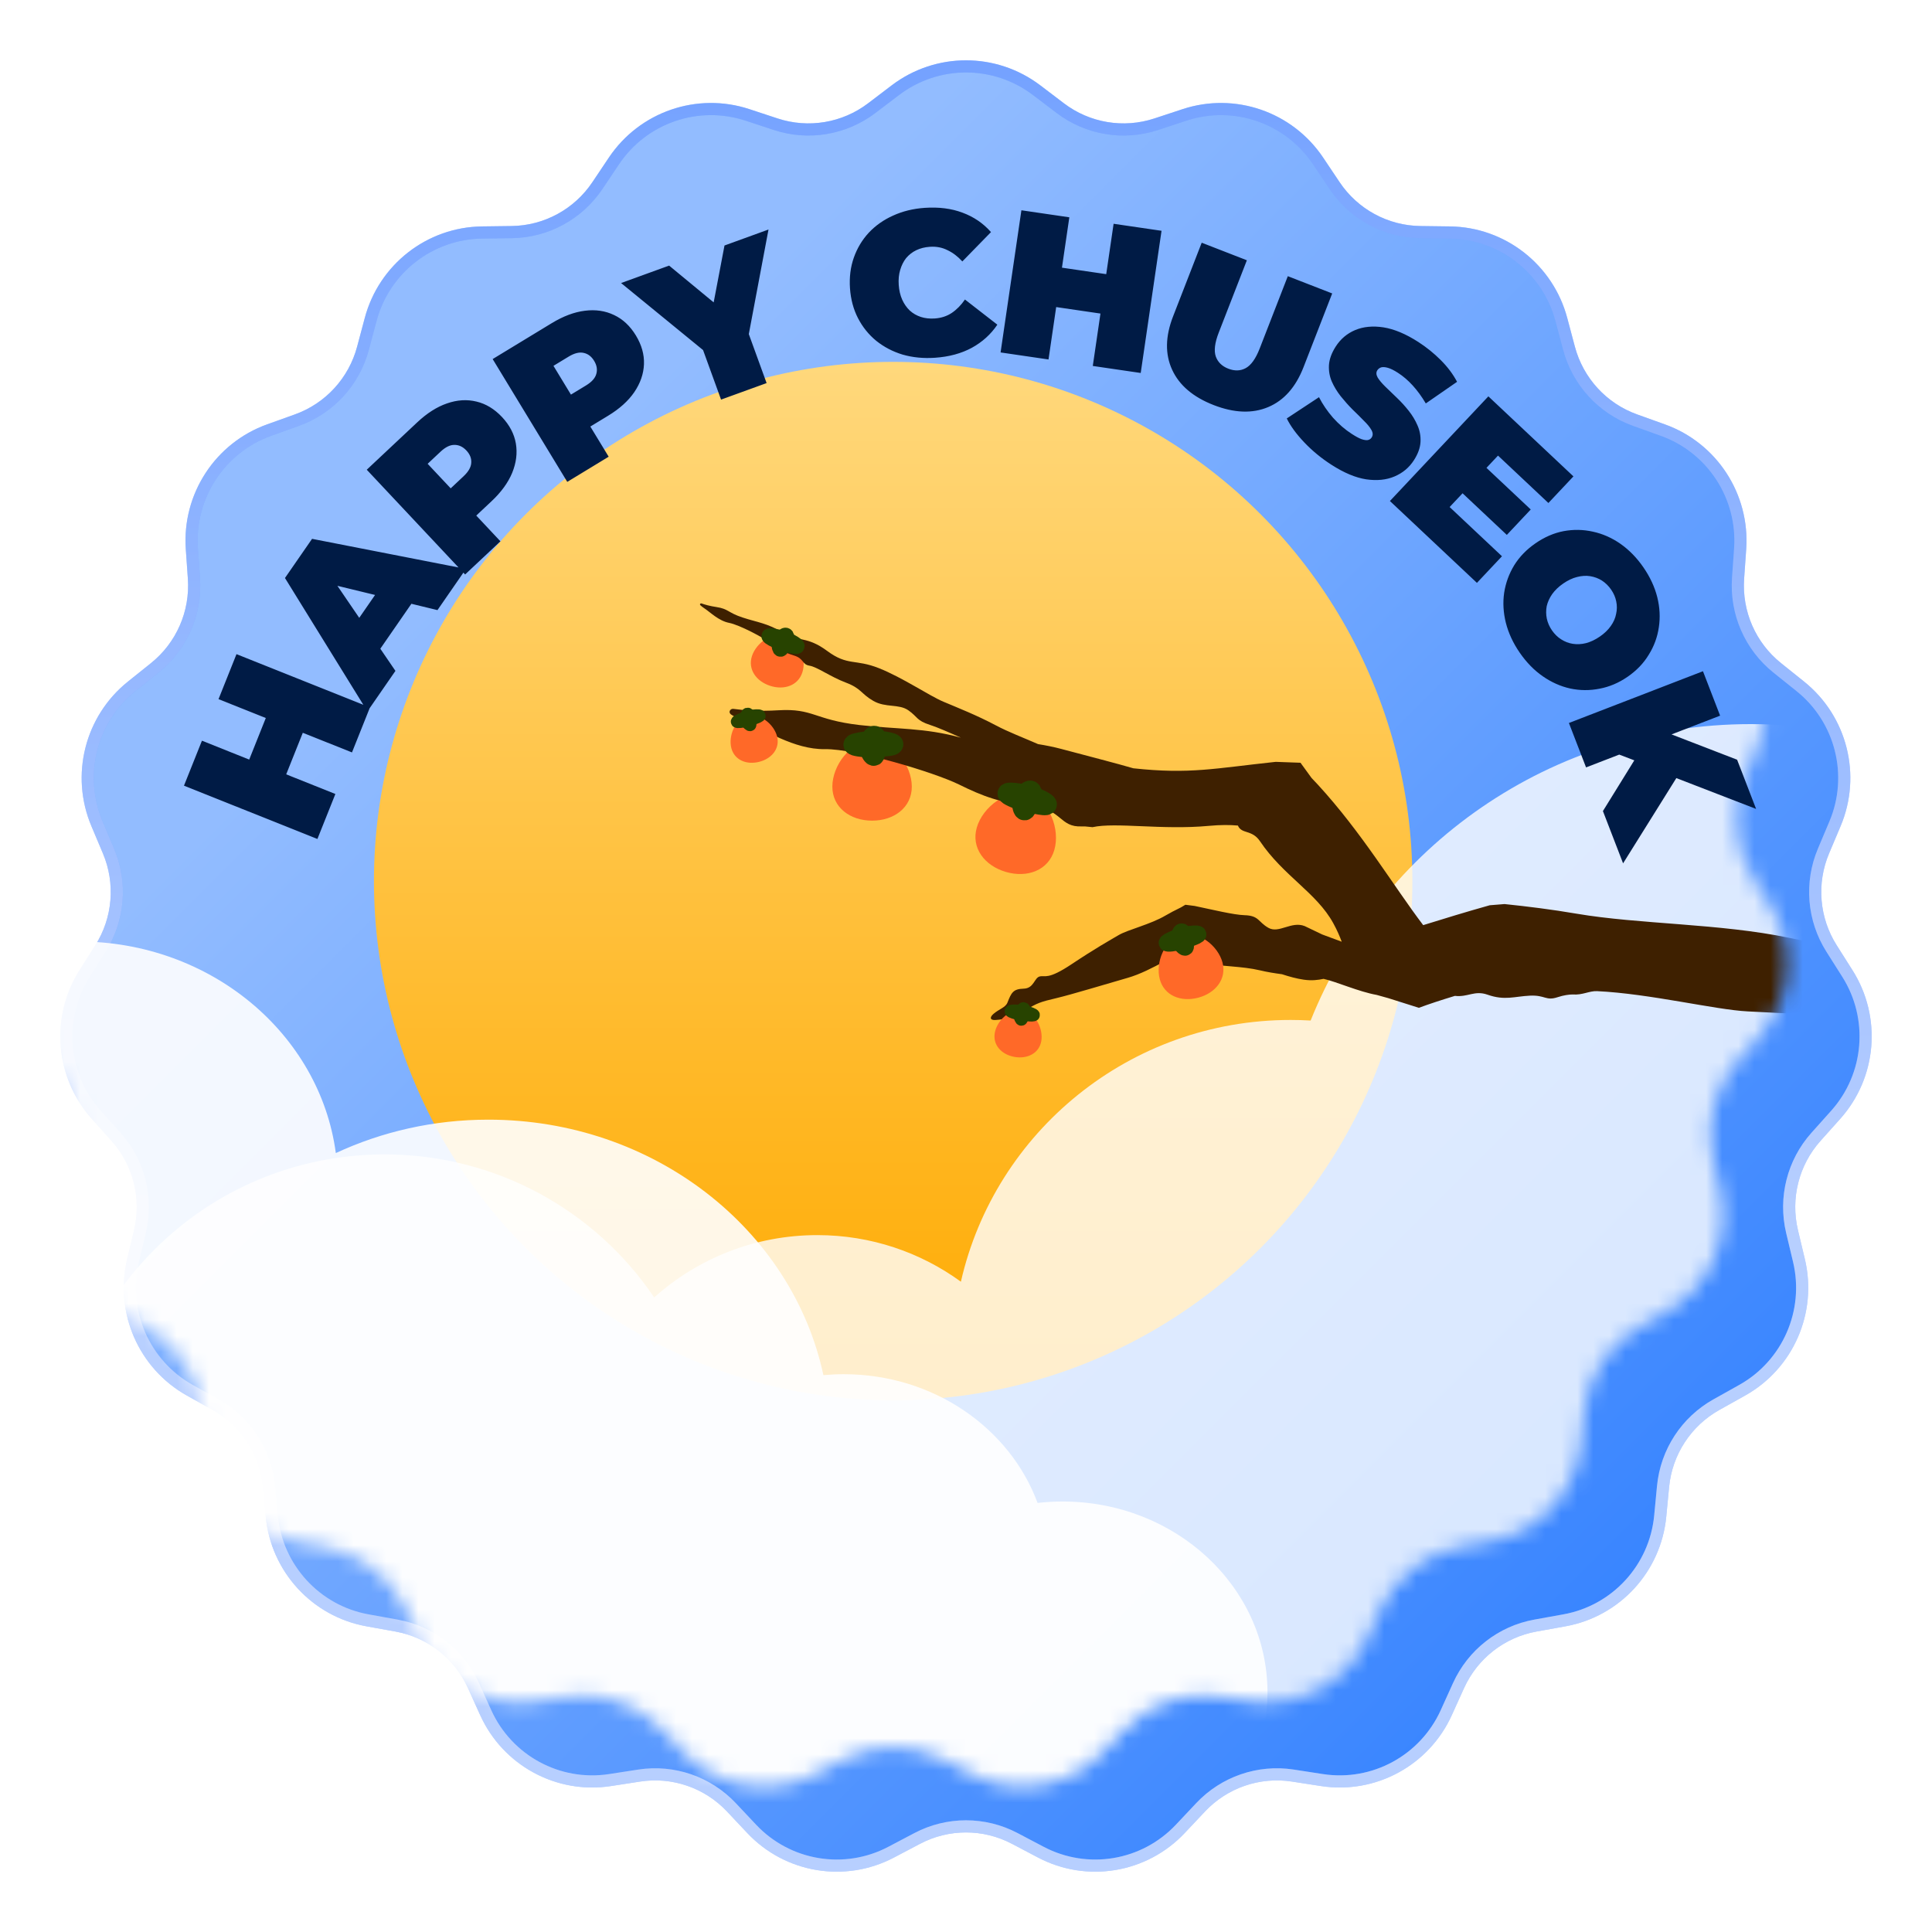 <svg width="120" height="120" viewBox="0 0 120 120" fill="none" xmlns="http://www.w3.org/2000/svg">
<path d="M55.609 5.604C58.206 3.63 61.794 3.63 64.391 5.604L65.853 6.715C67.558 8.011 69.79 8.385 71.822 7.714L73.565 7.139C76.66 6.117 80.054 7.287 81.87 9.998L82.894 11.526C84.087 13.308 86.077 14.388 88.217 14.416L90.052 14.44C93.31 14.481 96.141 16.692 96.981 19.848L97.454 21.626C98.006 23.701 99.539 25.37 101.554 26.093L103.281 26.713C106.349 27.813 108.311 30.826 108.084 34.084L107.955 35.921C107.806 38.063 108.715 40.141 110.387 41.481L111.821 42.631C114.365 44.67 115.245 48.158 113.976 51.165L113.261 52.86C112.426 54.838 112.613 57.1 113.761 58.912L114.744 60.466C116.49 63.223 116.194 66.809 114.02 69.24L112.794 70.61C111.365 72.208 110.809 74.409 111.308 76.497L111.735 78.287C112.494 81.463 111.054 84.758 108.209 86.35L106.606 87.247C104.738 88.293 103.499 90.192 103.295 92.33L103.12 94.162C102.81 97.413 100.38 100.061 97.174 100.641L95.367 100.967C93.262 101.347 91.476 102.741 90.591 104.696L89.832 106.372C88.486 109.346 85.331 111.06 82.11 110.563L80.297 110.283C78.182 109.957 76.042 110.694 74.572 112.255L73.312 113.593C71.076 115.968 67.536 116.56 64.651 115.042L63.026 114.187C61.132 113.189 58.868 113.189 56.974 114.187L55.349 115.042C52.464 116.56 48.924 115.968 46.688 113.593L45.428 112.255C43.958 110.694 41.818 109.957 39.703 110.283L37.89 110.563C34.669 111.06 31.514 109.346 30.168 106.372L29.409 104.696C28.524 102.741 26.738 101.347 24.633 100.967L22.826 100.641C19.62 100.061 17.19 97.413 16.88 94.162L16.705 92.33C16.501 90.192 15.262 88.293 13.394 87.247L11.791 86.35C8.947 84.758 7.506 81.463 8.265 78.287L8.692 76.497C9.191 74.409 8.635 72.208 7.206 70.61L5.98 69.24C3.806 66.809 3.51 63.223 5.256 60.466L6.239 58.912C7.387 57.1 7.574 54.838 6.739 52.86L6.024 51.165C4.755 48.158 5.635 44.67 8.179 42.631L9.613 41.481C11.285 40.141 12.194 38.063 12.045 35.921L11.916 34.084C11.689 30.826 13.651 27.813 16.719 26.713L18.446 26.093C20.461 25.37 21.994 23.701 22.546 21.626L23.02 19.848C23.859 16.692 26.69 14.481 29.948 14.44L31.783 14.416C33.923 14.388 35.913 13.308 37.106 11.526L38.13 9.998C39.946 7.287 43.34 6.117 46.435 7.139L48.178 7.714C50.21 8.385 52.442 8.011 54.148 6.715L55.609 5.604Z" fill="url(#paint0_linear_2729_13332)"/>
<path d="M55.609 5.604C58.206 3.63 61.794 3.63 64.391 5.604L65.853 6.715C67.558 8.011 69.79 8.385 71.822 7.714L73.565 7.139C76.66 6.117 80.054 7.287 81.87 9.998L82.894 11.526C84.087 13.308 86.077 14.388 88.217 14.416L90.052 14.44C93.31 14.481 96.141 16.692 96.981 19.848L97.454 21.626C98.006 23.701 99.539 25.37 101.554 26.093L103.281 26.713C106.349 27.813 108.311 30.826 108.084 34.084L107.955 35.921C107.806 38.063 108.715 40.141 110.387 41.481L111.821 42.631C114.365 44.67 115.245 48.158 113.976 51.165L113.261 52.86C112.426 54.838 112.613 57.1 113.761 58.912L114.744 60.466C116.49 63.223 116.194 66.809 114.02 69.24L112.794 70.61C111.365 72.208 110.809 74.409 111.308 76.497L111.735 78.287C112.494 81.463 111.054 84.758 108.209 86.35L106.606 87.247C104.738 88.293 103.499 90.192 103.295 92.33L103.12 94.162C102.81 97.413 100.38 100.061 97.174 100.641L95.367 100.967C93.262 101.347 91.476 102.741 90.591 104.696L89.832 106.372C88.486 109.346 85.331 111.06 82.11 110.563L80.297 110.283C78.182 109.957 76.042 110.694 74.572 112.255L73.312 113.593C71.076 115.968 67.536 116.56 64.651 115.042L63.026 114.187C61.132 113.189 58.868 113.189 56.974 114.187L55.349 115.042C52.464 116.56 48.924 115.968 46.688 113.593L45.428 112.255C43.958 110.694 41.818 109.957 39.703 110.283L37.89 110.563C34.669 111.06 31.514 109.346 30.168 106.372L29.409 104.696C28.524 102.741 26.738 101.347 24.633 100.967L22.826 100.641C19.62 100.061 17.19 97.413 16.88 94.162L16.705 92.33C16.501 90.192 15.262 88.293 13.394 87.247L11.791 86.35C8.947 84.758 7.506 81.463 8.265 78.287L8.692 76.497C9.191 74.409 8.635 72.208 7.206 70.61L5.98 69.24C3.806 66.809 3.51 63.223 5.256 60.466L6.239 58.912C7.387 57.1 7.574 54.838 6.739 52.86L6.024 51.165C4.755 48.158 5.635 44.67 8.179 42.631L9.613 41.481C11.285 40.141 12.194 38.063 12.045 35.921L11.916 34.084C11.689 30.826 13.651 27.813 16.719 26.713L18.446 26.093C20.461 25.37 21.994 23.701 22.546 21.626L23.02 19.848C23.859 16.692 26.69 14.481 29.948 14.44L31.783 14.416C33.923 14.388 35.913 13.308 37.106 11.526L38.13 9.998C39.946 7.287 43.34 6.117 46.435 7.139L48.178 7.714C50.21 8.385 52.442 8.011 54.148 6.715L55.609 5.604Z" stroke="#78A5FF" stroke-width="0.754"/>
<path d="M55.609 5.604C58.206 3.63 61.794 3.63 64.391 5.604L65.853 6.715C67.558 8.011 69.79 8.385 71.822 7.714L73.565 7.139C76.66 6.117 80.054 7.287 81.87 9.998L82.894 11.526C84.087 13.308 86.077 14.388 88.217 14.416L90.052 14.44C93.31 14.481 96.141 16.692 96.981 19.848L97.454 21.626C98.006 23.701 99.539 25.37 101.554 26.093L103.281 26.713C106.349 27.813 108.311 30.826 108.084 34.084L107.955 35.921C107.806 38.063 108.715 40.141 110.387 41.481L111.821 42.631C114.365 44.67 115.245 48.158 113.976 51.165L113.261 52.86C112.426 54.838 112.613 57.1 113.761 58.912L114.744 60.466C116.49 63.223 116.194 66.809 114.02 69.24L112.794 70.61C111.365 72.208 110.809 74.409 111.308 76.497L111.735 78.287C112.494 81.463 111.054 84.758 108.209 86.35L106.606 87.247C104.738 88.293 103.499 90.192 103.295 92.33L103.12 94.162C102.81 97.413 100.38 100.061 97.174 100.641L95.367 100.967C93.262 101.347 91.476 102.741 90.591 104.696L89.832 106.372C88.486 109.346 85.331 111.06 82.11 110.563L80.297 110.283C78.182 109.957 76.042 110.694 74.572 112.255L73.312 113.593C71.076 115.968 67.536 116.56 64.651 115.042L63.026 114.187C61.132 113.189 58.868 113.189 56.974 114.187L55.349 115.042C52.464 116.56 48.924 115.968 46.688 113.593L45.428 112.255C43.958 110.694 41.818 109.957 39.703 110.283L37.89 110.563C34.669 111.06 31.514 109.346 30.168 106.372L29.409 104.696C28.524 102.741 26.738 101.347 24.633 100.967L22.826 100.641C19.62 100.061 17.19 97.413 16.88 94.162L16.705 92.33C16.501 90.192 15.262 88.293 13.394 87.247L11.791 86.35C8.947 84.758 7.506 81.463 8.265 78.287L8.692 76.497C9.191 74.409 8.635 72.208 7.206 70.61L5.98 69.24C3.806 66.809 3.51 63.223 5.256 60.466L6.239 58.912C7.387 57.1 7.574 54.838 6.739 52.86L6.024 51.165C4.755 48.158 5.635 44.67 8.179 42.631L9.613 41.481C11.285 40.141 12.194 38.063 12.045 35.921L11.916 34.084C11.689 30.826 13.651 27.813 16.719 26.713L18.446 26.093C20.461 25.37 21.994 23.701 22.546 21.626L23.02 19.848C23.859 16.692 26.69 14.481 29.948 14.44L31.783 14.416C33.923 14.388 35.913 13.308 37.106 11.526L38.13 9.998C39.946 7.287 43.34 6.117 46.435 7.139L48.178 7.714C50.21 8.385 52.442 8.011 54.148 6.715L55.609 5.604Z" stroke="url(#paint1_linear_2729_13332)" stroke-opacity="0.5" stroke-width="0.754"/>
<g filter="url(#filter0_i_2729_13332)">
<mask id="mask0_2729_13332" style="mask-type:alpha" maskUnits="userSpaceOnUse" x="4" y="4" width="112" height="112">
<path d="M55.838 5.903C58.299 4.032 61.701 4.032 64.162 5.903L65.625 7.015C67.429 8.387 69.79 8.782 71.941 8.072L73.684 7.497C76.618 6.529 79.835 7.637 81.557 10.208L82.581 11.736C83.843 13.621 85.948 14.764 88.212 14.793L90.047 14.816C93.135 14.856 95.82 16.952 96.616 19.945L97.09 21.723C97.674 23.917 99.295 25.683 101.426 26.448L103.154 27.068C106.062 28.111 107.923 30.968 107.707 34.058L107.579 35.894C107.421 38.159 108.383 40.358 110.151 41.776L111.585 42.925C113.998 44.858 114.833 48.166 113.629 51.019L112.913 52.714C112.03 54.805 112.228 57.197 113.442 59.114L114.426 60.668C116.082 63.283 115.801 66.683 113.738 68.989L112.513 70.359C111.001 72.049 110.413 74.376 110.941 76.585L111.369 78.375C112.088 81.387 110.722 84.512 108.025 86.021L106.422 86.918C104.445 88.024 103.136 90.034 102.92 92.294L102.745 94.127C102.45 97.21 100.146 99.721 97.107 100.269L95.301 100.596C93.073 100.998 91.184 102.473 90.248 104.54L89.489 106.217C88.212 109.037 85.22 110.661 82.168 110.19L80.354 109.911C78.116 109.566 75.852 110.345 74.298 111.996L73.037 113.334C70.917 115.586 67.561 116.148 64.827 114.708L63.202 113.853C61.197 112.798 58.803 112.798 56.798 113.853L55.173 114.708C52.439 116.148 49.083 115.586 46.962 113.334L45.702 111.996C44.148 110.345 41.884 109.566 39.646 109.911L37.832 110.19C34.78 110.661 31.788 109.037 30.511 106.217L29.752 104.54C28.816 102.473 26.927 100.998 24.699 100.596L22.893 100.269C19.854 99.721 17.55 97.21 17.255 94.127L17.08 92.294C16.864 90.034 15.555 88.024 13.578 86.918L11.975 86.021C9.278 84.512 7.912 81.387 8.631 78.375L9.059 76.585C9.587 74.376 8.999 72.049 7.487 70.359L6.262 68.989C4.199 66.683 3.918 63.283 5.574 60.668L6.558 59.114C7.772 57.197 7.97 54.805 7.087 52.714L6.371 51.019C5.167 48.166 6.002 44.858 8.415 42.925L9.849 41.776C11.617 40.358 12.579 38.159 12.421 35.894L12.293 34.058C12.077 30.968 13.938 28.111 16.846 27.068L18.574 26.448C20.705 25.683 22.326 23.917 22.91 21.723L23.384 19.945C24.18 16.952 26.865 14.856 29.953 14.816L31.788 14.793C34.052 14.764 36.157 13.621 37.419 11.736L38.443 10.208C40.165 7.637 43.382 6.529 46.316 7.497L48.059 8.072C50.21 8.782 52.571 8.387 54.375 7.015L55.838 5.903Z" fill="#D9D9D9"/>
</mask>
<g mask="url(#mask0_2729_13332)">
<circle cx="60" cy="59.25" r="32.25" fill="url(#paint2_linear_2729_13332)"/>
<path d="M113.25 49.5C125.358 49.5 135.756 56.779 140.261 67.175C142.63 66.542 145.12 66.204 147.69 66.204C163.463 66.204 176.25 78.919 176.25 94.602C176.25 96.864 175.981 99.064 175.479 101.173C175.984 102.03 176.25 102.901 176.25 103.79C176.25 106.014 174.611 108.147 171.6 110.134C166.5 117.881 157.697 123 147.69 123C143.347 123 139.232 122.033 135.546 120.308C123.118 122.016 108.6 123 93.09 123C67.778 123 45.108 120.387 29.855 116.266C29.378 116.3 28.896 116.318 28.41 116.318C21.884 116.318 16.085 113.232 12.401 108.45C10.983 107.138 10.148 105.775 9.968 104.371C8.866 101.894 8.25 99.155 8.25 96.273C8.25 85.202 17.276 76.227 28.41 76.227C35.389 76.227 41.539 79.754 45.157 85.113C47.839 82.705 51.392 81.239 55.29 81.239C58.625 81.239 61.707 82.314 64.207 84.133C66.323 74.825 74.69 67.875 84.69 67.875C85.106 67.875 85.52 67.887 85.93 67.911C90.256 57.123 100.858 49.5 113.25 49.5Z" fill="white" fill-opacity="0.8"/>
<path d="M9.382 63C17.608 63 24.39 68.734 25.383 76.143C28.235 74.817 31.45 74.068 34.854 74.068C45.145 74.068 53.725 80.887 55.667 89.937C56.082 89.899 56.503 89.878 56.929 89.878C62.51 89.878 67.249 93.222 68.97 97.873C69.477 97.816 69.991 97.784 70.514 97.784C77.548 97.784 83.25 103.093 83.25 109.642C83.25 116.191 77.548 121.5 70.514 121.5C68.379 121.5 64.101 121.5 59.314 121.5C53.569 121.5 54.273 121.5 48.439 121.5C29.213 121.5 13.627 116.191 13.627 109.642C13.627 107.813 14.841 106.08 17.012 104.533C14.873 101.448 13.627 97.776 13.627 93.831C13.627 93.383 13.644 92.939 13.675 92.499C12.308 92.849 10.869 93.04 9.382 93.04C0.473 93.04 -6.75 86.316 -6.75 78.02C-6.75 69.725 0.473 63 9.382 63Z" fill="white" fill-opacity="0.9"/>
<path d="M61.158 53.381C61.158 54.679 60.054 55.496 58.691 55.496C57.328 55.496 56.223 54.679 56.223 53.381C56.223 52.083 57.328 50.56 58.691 50.56C60.054 50.56 61.158 52.083 61.158 53.381Z" fill="#FF6928"/>
<path d="M70.009 57.322C69.639 58.587 68.329 59.069 67 58.681C65.671 58.293 64.827 57.181 65.197 55.916C65.566 54.65 67.077 53.481 68.406 53.869C69.735 54.257 70.379 56.056 70.009 57.322Z" fill="#FF6928"/>
<path d="M54.359 46.288C54.093 47.111 53.224 47.402 52.359 47.122C51.495 46.842 50.962 46.097 51.229 45.274C51.496 44.451 52.509 43.712 53.373 43.992C54.238 44.272 54.626 45.465 54.359 46.288Z" fill="#FF6928"/>
<path d="M48.103 42.007C48.308 42.08 48.626 42.17 49.025 42.229C49.77 42.34 49.727 42.576 50.646 42.878C51.568 43.181 52.198 43.231 53.151 43.819C54.103 44.407 54.625 44.008 55.903 44.955C57.182 45.903 57.638 45.439 59.114 46.025C60.591 46.611 62.238 47.736 63.118 48.107C63.998 48.479 65.196 48.949 66.384 49.581C67.146 49.986 68.086 50.341 69 50.742C69.493 50.822 69.981 50.919 70.442 51.042C71.898 51.431 73.956 51.96 74.918 52.244C78.433 52.623 79.955 52.25 83.761 51.844L85.301 51.9L85.987 52.845C86.111 52.971 86.235 53.104 86.363 53.243C89.118 56.237 91.095 59.584 92.921 61.986C94.18 61.595 95.574 61.166 97.056 60.751L97.974 60.677C99.406 60.824 100.911 61.013 102.435 61.273C106.362 61.942 111.346 61.875 115.657 62.775C117.237 63.105 119.059 63.476 120.87 63.847L121.69 63.99L122.029 64.494C123.702 67.173 125.357 69.83 126.263 71.394C127.695 73.865 128.047 74.466 129.881 76.487C130.935 77.649 132.153 79.433 132.887 81.17C133.256 82.044 132.867 82.086 132.18 81.453C131.176 80.527 130.625 79.552 129.875 79.257C128.375 78.668 127.764 78.396 127.078 76.707C126.392 75.018 125.024 75.039 124.501 74.151C123.979 73.262 124.498 72.873 120.943 69.06C120.473 68.557 120.036 68.079 119.624 67.63C116.532 67.537 114.554 67.416 113.067 67.343C111.062 67.243 106.993 66.241 103.724 66.086C103.232 66.063 102.818 66.343 102.202 66.292C101.988 66.294 101.664 66.332 101.269 66.462C100.531 66.706 100.506 66.32 99.55 66.366C98.593 66.412 97.984 66.683 96.918 66.306C96.107 66.02 95.692 66.475 94.891 66.38C94.029 66.642 93.261 66.894 92.653 67.121L90.75 66.52L90.036 66.321C88.915 66.122 87.54 65.5 86.733 65.322C86.397 65.392 86.014 65.447 85.505 65.374C85.065 65.311 84.604 65.184 84.149 65.035C83.707 64.976 83.245 64.904 82.781 64.793C81.693 64.532 80.345 64.557 79.1 64.321C78.027 64.117 76.864 64.234 76.864 64.234C76.118 64.629 75.347 65.037 74.55 65.265C73.113 65.677 71.095 66.292 70.137 66.52C69.18 66.748 68.947 66.807 68.158 67.309C67.704 67.598 67.009 67.849 66.338 67.879C66.001 67.894 65.989 67.703 66.238 67.492C66.602 67.184 66.979 67.1 67.099 66.796C67.338 66.19 67.448 65.948 68.1 65.932C68.752 65.916 68.757 65.26 69.101 65.174C69.445 65.088 69.588 65.407 71.08 64.414C72.572 63.42 73.423 62.947 74.004 62.605C74.585 62.262 75.983 61.944 76.928 61.382C77.18 61.232 77.512 61.062 77.876 60.883L78.15 60.72L78.727 60.794C79.819 61.022 81.151 61.348 81.822 61.368C82.734 61.395 82.649 61.776 83.304 62.152C83.961 62.528 84.734 61.715 85.563 62.046L86.649 62.566L87.861 63.016C87.738 62.688 87.583 62.316 87.335 61.864C86.294 59.968 84.234 58.927 82.781 56.77C82.285 56.035 81.636 56.345 81.413 55.801C80.92 55.755 80.339 55.752 79.604 55.82C76.703 56.089 73.814 55.582 72.383 55.901L71.911 55.854C71.846 55.852 71.783 55.851 71.723 55.854C70.321 55.923 70.491 54.762 68.577 54.58C66.663 54.398 65.584 53.988 64.071 53.243C62.556 52.499 57.684 51.028 55.757 51.055C53.83 51.083 51.987 49.819 50.801 49.344C50.432 49.197 50.151 49.045 49.941 48.909C49.853 48.851 49.826 48.769 49.845 48.697C49.869 48.608 49.964 48.537 50.094 48.556C50.723 48.644 51.683 48.712 52.857 48.641C55.044 48.509 55.084 49.228 57.9 49.556C60.257 49.831 61.91 49.712 64.206 50.342C63.465 50.011 62.744 49.696 62.307 49.556C61.431 49.276 61.545 49.065 60.946 48.644C60.347 48.225 59.534 48.5 58.766 48.057C57.997 47.614 58.028 47.286 57.066 46.923C56.103 46.561 55.279 45.947 54.803 45.871C54.327 45.795 54.474 45.434 53.845 45.241C53.217 45.049 52.886 44.841 52.436 44.496C51.985 44.15 50.459 43.336 49.809 43.211C49.16 43.084 48.64 42.549 48.278 42.312C48.166 42.239 48.081 42.17 48.021 42.112C47.997 42.087 47.995 42.059 48.007 42.038C48.022 42.011 48.061 41.992 48.103 42.007Z" fill="#3E2000"/>
<path d="M68.338 53.915C67.684 53.786 66.584 53.624 67.419 54.016C68.254 54.408 68.38 54.112 68.338 53.915Z" stroke="#274300" stroke-width="1.274"/>
<path d="M67.952 53.915C67.98 54.42 68.091 55.262 68.31 54.596C68.528 53.931 68.162 53.865 67.952 53.915Z" stroke="#274300" stroke-width="1.274"/>
<path d="M68.318 54.317C68.964 54.483 70.054 54.706 69.244 54.269C68.433 53.831 68.289 54.118 68.318 54.317Z" stroke="#274300" stroke-width="1.274"/>
<path d="M68.595 54.182C68.641 53.921 68.656 53.464 68.358 53.715C68.06 53.967 68.392 54.131 68.595 54.182Z" stroke="#274300" stroke-width="1.274"/>
<path d="M52.79 50.264C52.98 51.012 52.463 51.644 51.678 51.843C50.893 52.043 50.138 51.734 49.948 50.986C49.758 50.239 50.171 49.201 50.956 49.001C51.741 48.802 52.6 49.517 52.79 50.264Z" fill="#FF6928"/>
<path d="M50.935 49.044C50.567 49.173 49.965 49.419 50.502 49.368C51.039 49.317 51.014 49.131 50.935 49.044Z" stroke="#274300" stroke-width="0.745"/>
<path d="M50.74 49.159C50.905 49.405 51.211 49.796 51.123 49.396C51.035 48.995 50.831 49.071 50.74 49.159Z" stroke="#274300" stroke-width="0.745"/>
<path d="M51.044 49.252C51.419 49.144 52.035 48.933 51.496 48.953C50.958 48.973 50.971 49.161 51.044 49.252Z" stroke="#274300" stroke-width="0.745"/>
<path d="M51.144 49.102C51.089 48.957 50.961 48.722 50.886 48.937C50.81 49.153 51.026 49.137 51.144 49.102Z" stroke="#274300" stroke-width="0.745"/>
<path d="M69.2 69.188C69.066 69.948 68.335 70.312 67.537 70.171C66.74 70.03 66.178 69.438 66.312 68.678C66.446 67.919 67.249 67.142 68.047 67.283C68.844 67.424 69.334 68.429 69.2 69.188Z" fill="#FF6928"/>
<path d="M68.01 67.313C67.621 67.28 66.971 67.257 67.482 67.431C67.992 67.605 68.046 67.425 68.01 67.313Z" stroke="#274300" stroke-width="0.745"/>
<path d="M67.785 67.338C67.834 67.629 67.952 68.112 68.037 67.711C68.121 67.31 67.904 67.295 67.785 67.338Z" stroke="#274300" stroke-width="0.745"/>
<path d="M68.024 67.548C68.41 67.604 69.058 67.664 68.559 67.461C68.059 67.258 67.994 67.435 68.024 67.548Z" stroke="#274300" stroke-width="0.745"/>
<path d="M68.176 67.452C68.186 67.298 68.166 67.031 68.008 67.196C67.851 67.361 68.055 67.435 68.176 67.452Z" stroke="#274300" stroke-width="0.745"/>
<path d="M80.454 64.302C80.727 65.326 80.028 66.204 78.952 66.492C77.877 66.779 76.833 66.367 76.559 65.343C76.285 64.319 76.836 62.884 77.912 62.597C78.987 62.309 80.18 63.278 80.454 64.302Z" fill="#FF6928"/>
<path d="M77.885 62.657C77.381 62.841 76.557 63.189 77.295 63.11C78.032 63.031 77.995 62.775 77.885 62.657Z" stroke="#274300" stroke-width="1.025"/>
<path d="M77.619 62.819C77.849 63.153 78.276 63.686 78.149 63.137C78.021 62.589 77.742 62.696 77.619 62.819Z" stroke="#274300" stroke-width="1.025"/>
<path d="M78.038 62.942C78.552 62.787 79.394 62.486 78.654 62.523C77.915 62.559 77.935 62.818 78.038 62.942Z" stroke="#274300" stroke-width="1.025"/>
<path d="M78.172 62.733C78.095 62.535 77.915 62.214 77.815 62.512C77.715 62.809 78.011 62.783 78.172 62.733Z" stroke="#274300" stroke-width="1.025"/>
<path d="M58.721 50.539C58.066 50.597 56.983 50.749 57.88 50.889C58.777 51.028 58.814 50.714 58.721 50.539Z" stroke="#274300" stroke-width="1.255"/>
<path d="M58.355 50.646C58.521 51.115 58.859 51.88 58.881 51.191C58.904 50.502 58.54 50.541 58.355 50.646Z" stroke="#274300" stroke-width="1.255"/>
<path d="M58.812 50.925C59.469 50.904 60.56 50.813 59.673 50.623C58.787 50.433 58.73 50.745 58.812 50.925Z" stroke="#274300" stroke-width="1.255"/>
<path d="M59.037 50.72C59.008 50.462 58.896 50.025 58.684 50.345C58.472 50.665 58.831 50.729 59.037 50.72Z" stroke="#274300" stroke-width="1.255"/>
<path d="M53.181 44.173C52.706 44.046 51.904 43.873 52.499 44.202C53.095 44.532 53.202 44.321 53.181 44.173Z" stroke="#274300" stroke-width="0.941"/>
<path d="M52.897 44.154C52.892 44.527 52.933 45.153 53.126 44.674C53.32 44.194 53.054 44.128 52.897 44.154Z" stroke="#274300" stroke-width="0.941"/>
<path d="M53.147 44.468C53.614 44.623 54.406 44.841 53.831 44.479C53.255 44.116 53.135 44.321 53.147 44.468Z" stroke="#274300" stroke-width="0.941"/>
<path d="M53.357 44.383C53.404 44.193 53.438 43.857 53.206 44.027C52.974 44.198 53.21 44.335 53.357 44.383Z" stroke="#274300" stroke-width="0.941"/>
</g>
</g>
<path d="M13.573 43.425L14.689 40.63L22.978 43.94L21.862 46.734L13.573 43.425ZM20.831 49.316L19.715 52.11L11.427 48.8L12.543 46.006L20.831 49.316ZM18.883 45.325L17.701 48.285L15.403 47.368L16.585 44.408L18.883 45.325ZM22.821 44.187L17.7 35.901L19.383 33.468L28.942 35.336L27.172 37.895L19.367 36L20.035 35.035L24.561 41.67L22.821 44.187ZM22.862 41.393L21.514 39.531L23.849 36.154L26.067 36.758L22.862 41.393ZM28.889 35.682L22.78 29.175L25.913 26.234C26.52 25.664 27.137 25.271 27.763 25.057C28.395 24.836 29.006 24.798 29.597 24.943C30.182 25.082 30.71 25.402 31.182 25.904C31.653 26.406 31.939 26.953 32.041 27.546C32.142 28.138 32.066 28.746 31.812 29.37C31.558 29.981 31.128 30.572 30.52 31.142L28.605 32.94L28.7 31.085L31.083 33.622L28.889 35.682ZM28.927 31.326L27.017 31.248L28.793 29.581C29.096 29.296 29.255 29.018 29.27 28.748C29.291 28.472 29.19 28.217 28.969 27.981C28.748 27.746 28.499 27.63 28.223 27.633C27.952 27.63 27.665 27.772 27.361 28.057L25.586 29.724L25.628 27.813L28.927 31.326ZM35.234 29.93L30.6 22.302L34.272 20.071C34.984 19.639 35.668 19.382 36.325 19.301C36.989 19.216 37.596 19.305 38.144 19.569C38.688 19.825 39.138 20.247 39.496 20.836C39.853 21.424 40.021 22.019 39.998 22.619C39.975 23.22 39.775 23.799 39.397 24.357C39.023 24.903 38.48 25.392 37.768 25.824L35.523 27.188L35.998 25.393L37.806 28.367L35.234 29.93ZM36.171 25.676L34.318 25.205L36.399 23.941C36.755 23.724 36.968 23.485 37.038 23.224C37.115 22.959 37.07 22.688 36.902 22.412C36.735 22.136 36.515 21.971 36.244 21.917C35.98 21.858 35.669 21.937 35.313 22.154L33.232 23.418L33.668 21.557L36.171 25.676ZM44.786 24.82L43.45 21.141L44.711 22.596L38.576 17.58L41.56 16.497L45.725 19.935L43.988 20.566L45 15.248L47.733 14.256L46.269 22.03L46.279 20.114L47.615 23.794L44.786 24.82ZM58.075 22.221C57.362 22.27 56.693 22.205 56.068 22.026C55.45 21.839 54.902 21.552 54.424 21.168C53.955 20.783 53.577 20.314 53.292 19.763C53.008 19.212 52.842 18.593 52.794 17.906C52.747 17.219 52.827 16.583 53.034 15.998C53.241 15.413 53.551 14.897 53.963 14.452C54.384 14.005 54.888 13.651 55.475 13.389C56.07 13.118 56.723 12.959 57.436 12.91C58.309 12.85 59.091 12.949 59.782 13.209C60.481 13.467 61.072 13.87 61.552 14.416L59.773 16.238C59.487 15.925 59.177 15.691 58.843 15.535C58.516 15.37 58.154 15.301 57.755 15.329C57.441 15.35 57.161 15.421 56.913 15.54C56.666 15.659 56.456 15.823 56.282 16.03C56.118 16.238 55.994 16.485 55.911 16.772C55.828 17.05 55.798 17.359 55.822 17.698C55.845 18.037 55.917 18.343 56.038 18.616C56.158 18.88 56.315 19.104 56.506 19.287C56.706 19.469 56.937 19.602 57.198 19.687C57.459 19.771 57.747 19.802 58.061 19.781C58.459 19.753 58.809 19.64 59.111 19.44C59.42 19.232 59.695 18.953 59.935 18.604L61.947 20.166C61.545 20.764 61.015 21.244 60.358 21.604C59.709 21.955 58.948 22.161 58.075 22.221ZM69.168 13.899L72.145 14.335L70.852 23.166L67.875 22.73L69.168 13.899ZM65.125 22.327L62.148 21.891L63.441 13.061L66.418 13.497L65.125 22.327ZM68.553 19.505L65.4 19.043L65.758 16.596L68.912 17.058L68.553 19.505ZM75.385 25.16C74.109 24.664 73.249 23.933 72.804 22.966C72.359 22 72.378 20.895 72.862 19.651L74.64 15.075L77.445 16.166L75.698 20.658C75.452 21.292 75.391 21.788 75.516 22.146C75.644 22.497 75.903 22.748 76.291 22.899C76.687 23.053 77.047 23.042 77.37 22.867C77.705 22.687 77.995 22.28 78.242 21.646L79.988 17.154L82.745 18.226L80.966 22.801C80.483 24.045 79.75 24.873 78.769 25.285C77.788 25.697 76.66 25.655 75.385 25.16ZM82.697 28.866C82.068 28.462 81.506 27.999 81.012 27.479C80.518 26.959 80.155 26.462 79.924 25.99L81.925 24.67C82.149 25.108 82.438 25.531 82.791 25.94C83.156 26.347 83.546 26.684 83.96 26.95C84.203 27.107 84.402 27.215 84.556 27.273C84.722 27.329 84.856 27.35 84.957 27.334C85.063 27.311 85.143 27.257 85.198 27.171C85.286 27.035 85.28 26.88 85.18 26.704C85.081 26.529 84.922 26.336 84.704 26.125C84.498 25.911 84.266 25.682 84.01 25.436C83.758 25.183 83.515 24.91 83.279 24.617C83.05 24.328 82.864 24.021 82.719 23.695C82.582 23.375 82.524 23.034 82.544 22.673C82.569 22.305 82.71 21.92 82.967 21.52C83.266 21.055 83.666 20.716 84.168 20.503C84.68 20.288 85.268 20.231 85.93 20.333C86.599 20.44 87.319 20.742 88.091 21.239C88.598 21.566 89.064 21.941 89.488 22.366C89.913 22.791 90.25 23.24 90.501 23.715L88.559 25.058C88.307 24.633 88.036 24.262 87.746 23.943C87.462 23.63 87.156 23.367 86.827 23.155C86.584 22.999 86.378 22.896 86.207 22.847C86.037 22.798 85.896 22.788 85.786 22.818C85.683 22.853 85.603 22.913 85.548 22.999C85.465 23.128 85.474 23.28 85.573 23.455C85.677 23.623 85.835 23.81 86.046 24.017C86.264 24.228 86.501 24.456 86.757 24.702C87.02 24.952 87.266 25.222 87.495 25.511C87.724 25.799 87.907 26.104 88.044 26.425C88.188 26.75 88.25 27.093 88.23 27.454C88.21 27.816 88.073 28.193 87.82 28.586C87.526 29.043 87.123 29.38 86.61 29.596C86.109 29.809 85.525 29.868 84.858 29.772C84.196 29.67 83.476 29.368 82.697 28.866ZM92.179 28.92L95.077 31.645L93.592 33.224L90.694 30.498L92.179 28.92ZM90.039 31.493L93.29 34.55L91.735 36.203L86.33 31.119L92.445 24.618L97.729 29.589L96.174 31.242L93.044 28.298L90.039 31.493ZM94.393 40.539C93.983 39.945 93.696 39.327 93.532 38.686C93.374 38.052 93.338 37.431 93.425 36.824C93.519 36.211 93.728 35.639 94.052 35.105C94.38 34.579 94.821 34.125 95.374 33.744C95.933 33.358 96.514 33.107 97.116 32.991C97.73 32.877 98.336 32.888 98.934 33.022C99.54 33.152 100.111 33.403 100.647 33.776C101.189 34.157 101.665 34.644 102.075 35.239C102.49 35.841 102.777 36.459 102.936 37.093C103.094 37.727 103.127 38.35 103.033 38.962C102.946 39.569 102.738 40.136 102.409 40.663C102.092 41.191 101.654 41.648 101.094 42.035C100.541 42.416 99.958 42.663 99.344 42.777C98.736 42.897 98.129 42.893 97.523 42.763C96.924 42.629 96.357 42.375 95.82 42.002C95.284 41.629 94.808 41.141 94.393 40.539ZM96.397 39.156C96.557 39.387 96.746 39.572 96.965 39.71C97.189 39.855 97.428 39.947 97.684 39.988C97.951 40.031 98.225 40.017 98.507 39.947C98.796 39.871 99.084 39.735 99.371 39.537C99.657 39.339 99.884 39.121 100.05 38.882C100.223 38.639 100.333 38.387 100.381 38.127C100.44 37.869 100.442 37.61 100.386 37.349C100.335 37.095 100.23 36.853 100.07 36.622C99.911 36.391 99.719 36.203 99.496 36.058C99.276 35.92 99.033 35.83 98.766 35.787C98.511 35.746 98.239 35.764 97.95 35.839C97.668 35.909 97.384 36.044 97.097 36.242C96.81 36.439 96.58 36.66 96.407 36.903C96.241 37.142 96.129 37.39 96.069 37.648C96.021 37.908 96.023 38.165 96.074 38.419C96.13 38.68 96.238 38.925 96.397 39.156ZM100.201 46.727L103.221 45.383L107.895 47.187L109.075 50.244L103.838 48.22L101.643 47.277L100.201 46.727ZM97.448 44.906L105.774 41.691L106.839 44.451L98.513 47.665L97.448 44.906ZM99.56 50.377L101.849 46.678L104.479 47.754L100.813 53.624L99.56 50.377Z" fill="#001B45"/>
<defs>
<filter id="filter0_i_2729_13332" x="-0.024" y="22.476" width="115.524" height="93.025" filterUnits="userSpaceOnUse" color-interpolation-filters="sRGB">
<feFlood flood-opacity="0" result="BackgroundImageFix"/>
<feBlend mode="normal" in="SourceGraphic" in2="BackgroundImageFix" result="shape"/>
<feColorMatrix in="SourceAlpha" type="matrix" values="0 0 0 0 0 0 0 0 0 0 0 0 0 0 0 0 0 0 127 0" result="hardAlpha"/>
<feOffset dx="-4.524" dy="-4.524"/>
<feGaussianBlur stdDeviation="3.016"/>
<feComposite in2="hardAlpha" operator="arithmetic" k2="-1" k3="1"/>
<feColorMatrix type="matrix" values="0 0 0 0 0 0 0 0 0 0 0 0 0 0 0 0 0 0 0.5 0"/>
<feBlend mode="overlay" in2="shape" result="effect1_innerShadow_2729_13332"/>
</filter>
<linearGradient id="paint0_linear_2729_13332" x1="4.198" y1="4.198" x2="115.802" y2="115.801" gradientUnits="userSpaceOnUse">
<stop offset="0.25" stop-color="#92BCFF"/>
<stop offset="1" stop-color="#2478FF"/>
</linearGradient>
<linearGradient id="paint1_linear_2729_13332" x1="45" y1="4.5" x2="47.25" y2="78" gradientUnits="userSpaceOnUse">
<stop stop-color="#71A0FF"/>
<stop offset="1" stop-color="#F6F9FF"/>
</linearGradient>
<linearGradient id="paint2_linear_2729_13332" x1="60" y1="27" x2="60" y2="91.5" gradientUnits="userSpaceOnUse">
<stop stop-color="#FFD87C"/>
<stop offset="1" stop-color="#FFAA00"/>
</linearGradient>
</defs>
</svg>
